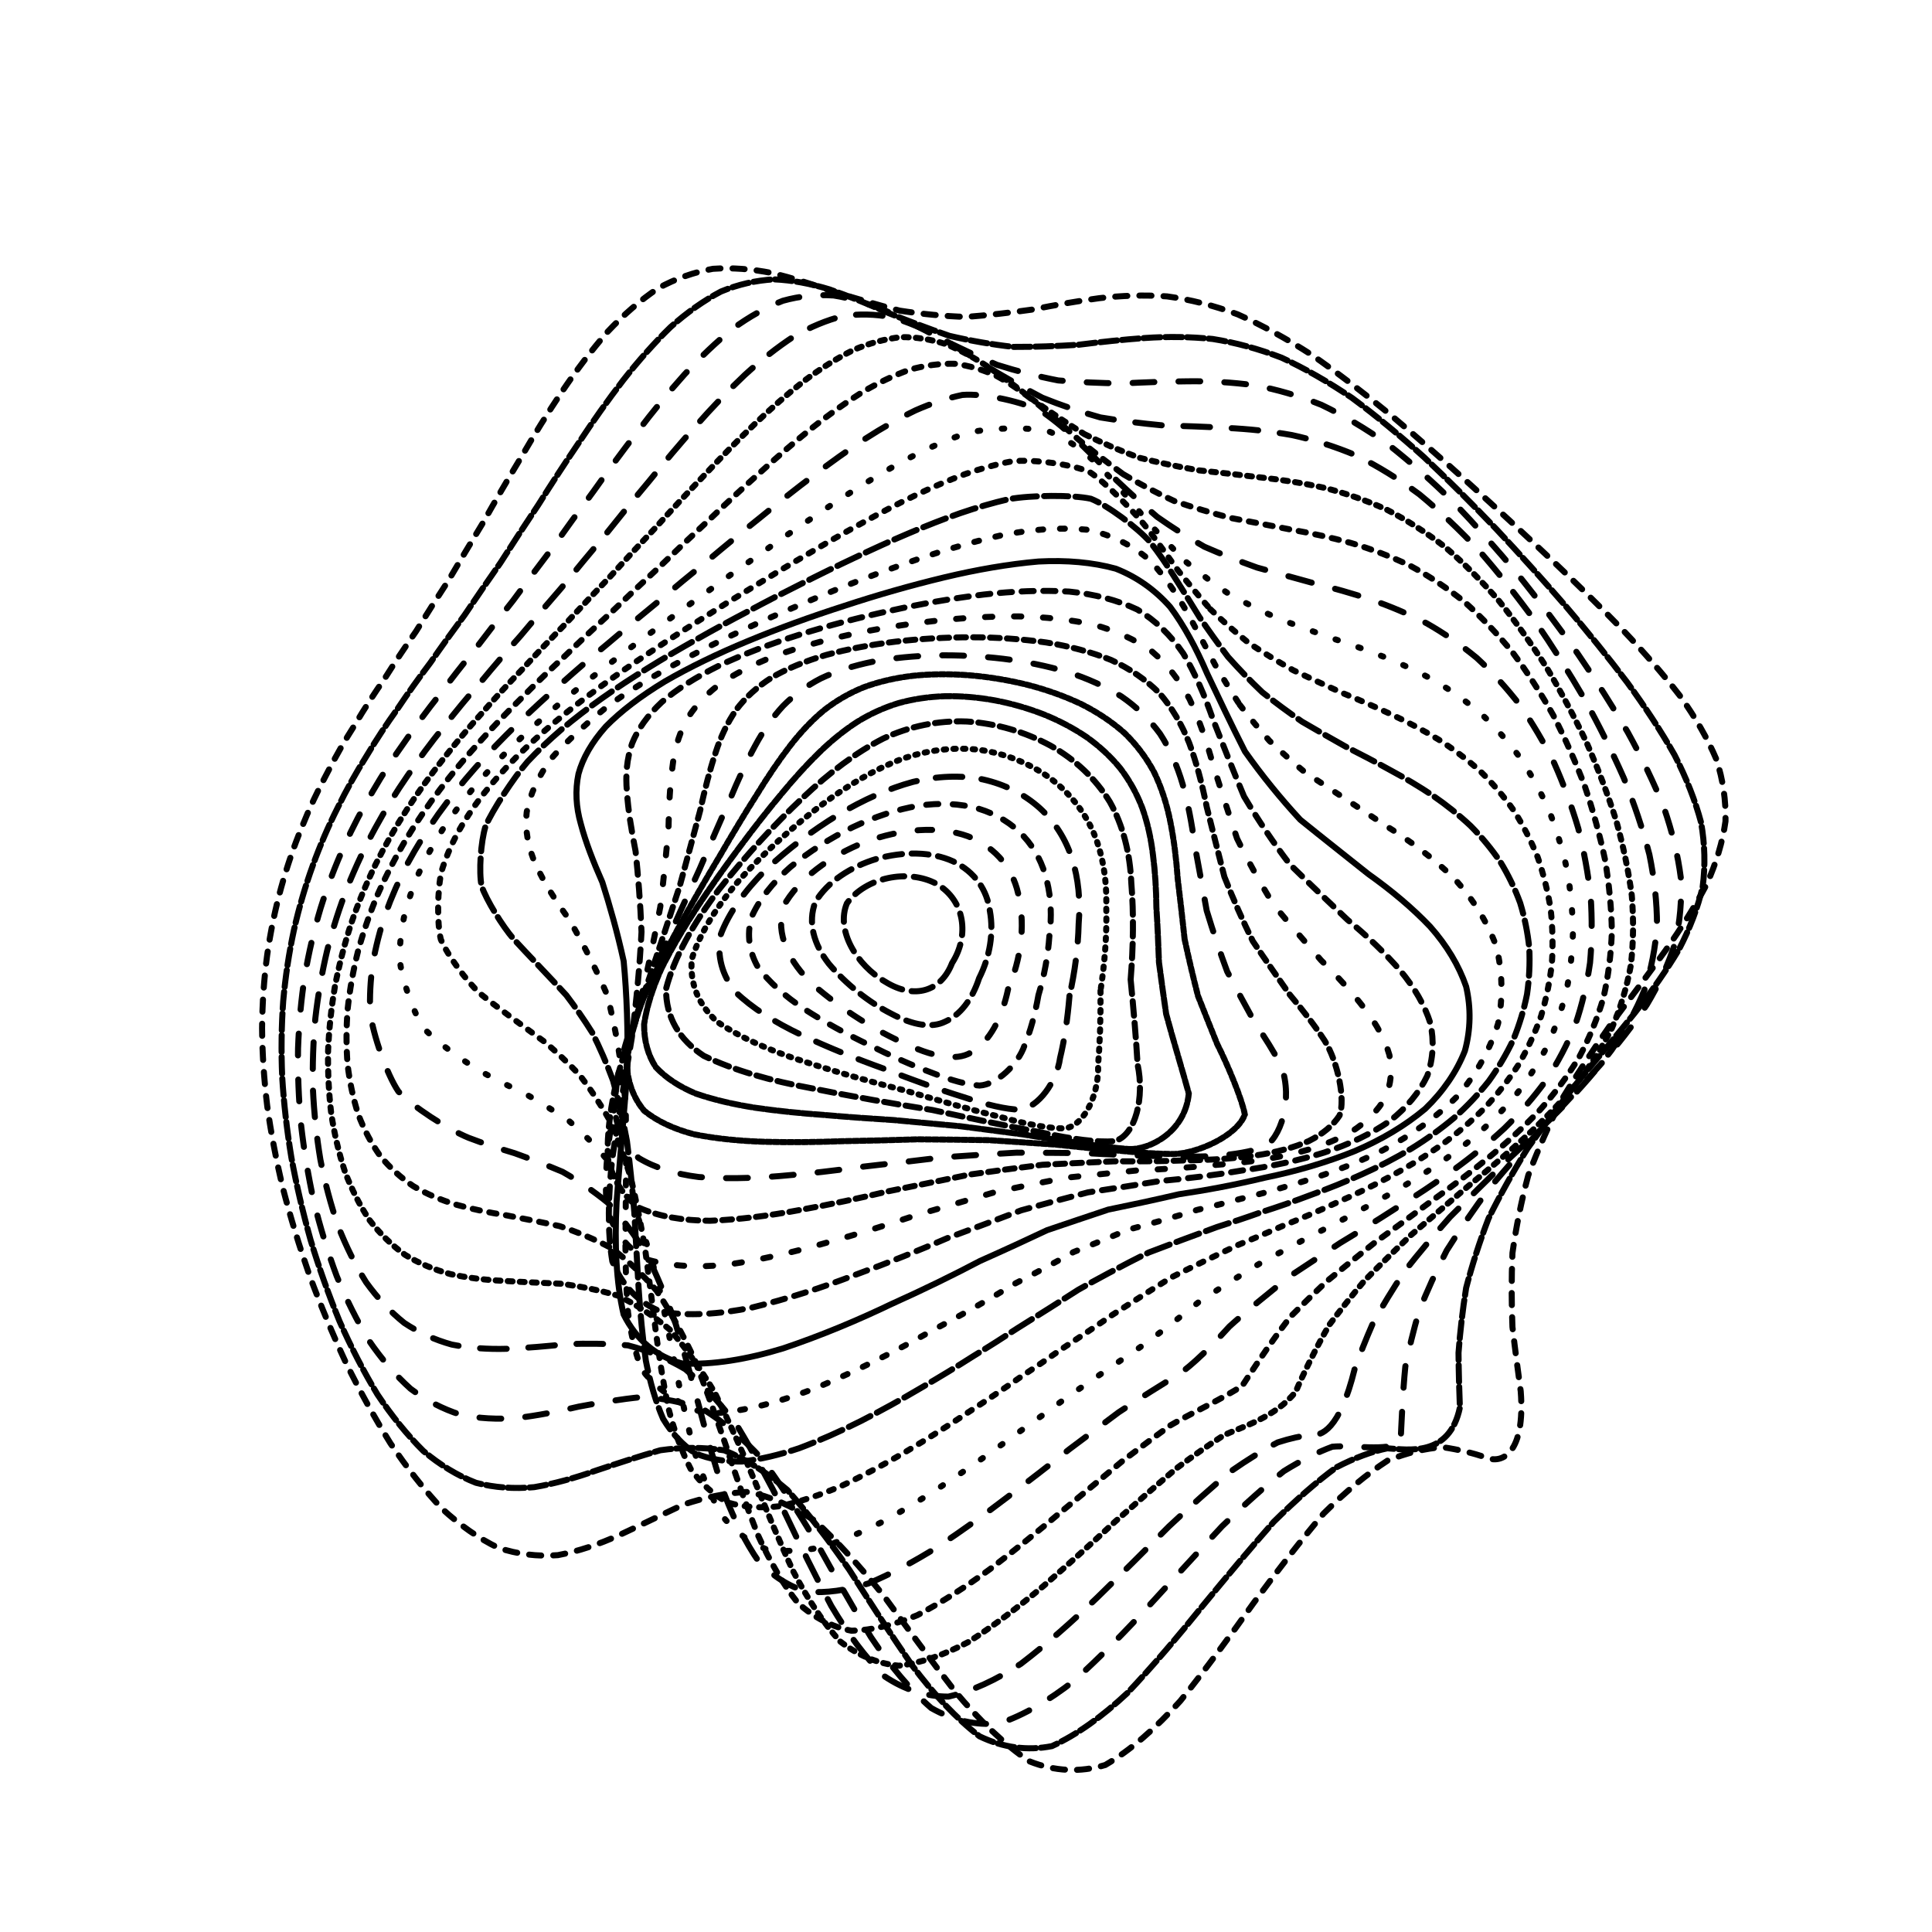 <svg xmlns="http://www.w3.org/2000/svg" version="1.1" xmlns:xlink="http://www.w3.org/1999/xlink" xmlns:svgjs="http://svgjs.dev/svgjs" viewBox="0 0 800 800"><g stroke-width="2.5" stroke="hsl(305, 77%, 40%)" fill="none" stroke-linecap="round"><path d="M372.55 128.63C381.77 130.05 390.96 130.92 400.11 131.23 409.28 130.53 418.43 129.45 427.55 128.17 436.72 126.33 445.91 124.7 455.12 123.48 464.43 122.37 473.81 122.07 483.27 122.73 492.87 124.03 502.61 126.5 512.49 130.16 522.57 134.64 532.82 140.29 543.23 146.99 553.85 154.39 564.64 162.64 575.55 171.58 586.61 180.9 597.75 190.66 608.86 200.71 620 210.79 631 220.96 641.72 231.11 652.23 241.06 662.28 250.89 671.7 260.58 680.63 269.95 688.7 279.17 695.74 288.27 702.01 297.05 707.05 305.77 710.73 314.46 713.46 322.91 714.72 331.43 714.49 340.07 713.31 348.54 710.7 357.22 706.72 366.14 702.06 374.98 696.3 384.13 689.6 393.63 682.74 403.1 675.36 412.96 667.66 423.23 660.46 433.5 653.55 443.95 647.11 454.56 641.64 465.16 636.86 475.9 632.82 486.7 629.92 497.45 627.76 508.2 626.28 518.84 625.83 529.33 625.87 539.57 626.27 549.43 627.38 558.96 628.58 567.91 629.7 576.12 631.67 601.89 621.93 606.5 615.12 603.43 609.93 601.72 603.96 600.19 597.28 599.24 590.29 599.75 582.67 601.51 574.5 604.84 566.11 610.29 557.26 617.6 548.04 626.76 538.68 637.83 529.02 650.3 519.13 663.72 509.17 677.73 499.03 691.51 488.77 704.3 478.48 715.7 468.11 724.76 457.67 730.85 447.24 734 436.76 733.52 426.26 729.33 415.76 722.23 405.48 712.31 395.44 700.33 385.37 687.36 375.52 673.89 365.88 660.71 356.21 648.74 346.72 638.28 337.42 629.71 328.06 623.58 318.86 619.64 309.83 617.75 300.72 618.16 291.76 620.07 282.94 623.04 274.03 627.21 265.26 631.54 256.65 635.54 247.94 639.5 239.39 642.39 231.01 643.95 222.57 644.6 214.32 643.58 206.29 640.9 198.25 637.04 190.46 631.56 182.97 624.65 175.52 616.73 168.41 607.66 161.69 597.67 155.07 587.03 148.89 575.8 143.19 564.19 137.66 552.27 132.64 540.22 128.18 528.17 123.94 516.06 120.28 504.08 117.23 492.33 114.41 480.62 112.21 469.17 110.66 458.04 109.31 446.96 108.6 436.18 108.52 425.73 108.61 415.32 109.32 405.2 110.64 395.41 112.04 385.61 113.99 376.34 116.41 367.59 118.84 358.8 121.69 350.51 124.92 342.68 128.07 334.81 131.56 327.37 135.34 320.36 138.96 313.25 142.85 306.5 146.97 300.07 150.88 293.47 155.01 287.09 159.33 280.89 163.43 274.39 167.74 267.94 172.23 261.48 176.51 254.58 181 247.55 185.71 240.34 190.24 232.6 195.02 224.62 200.04 216.38 204.94 207.66 210.12 198.75 215.58 189.71 220.98 180.41 226.68 171.18 232.7 162.17 238.69 153.3 245 144.96 251.64 137.33 258.27 130.29 265.23 124.25 272.49 119.38 279.77 115.39 287.35 112.68 295.21 111.31 303.09 110.76 311.23 111.37 319.61 113.05 328.01 115.08 336.63 117.75 345.46 120.84 354.29 123.57 363.33 126.23 372.54 128.63" stroke-dasharray="5 5" transform="rotate(0, 400, 400)" opacity="1.00"></path><path d="M374.72 140.19C383.63 141.62 392.56 142.53 401.49 142.9 410.43 142.3 419.4 141.32 428.38 140.11 437.41 138.33 446.5 136.69 455.63 135.38 464.85 134.1 474.17 133.53 483.58 133.81 493.12 134.63 502.79 136.53 512.6 139.53 522.56 143.3 532.68 148.19 542.93 154.12 553.33 160.75 563.85 168.27 574.43 176.54 585.11 185.27 595.79 194.52 606.39 204.15 616.94 213.93 627.29 223.89 637.3 233.94 647.07 243.9 656.32 253.82 664.92 263.66 673.02 273.27 680.27 282.77 686.51 292.16 692.03 301.29 696.37 310.34 699.45 319.33 701.64 328.11 702.5 336.91 701.97 345.76 700.61 354.46 697.94 363.29 694.03 372.29 689.54 381.21 684.04 390.35 677.68 399.75 671.2 409.12 664.22 418.78 656.95 428.75 650.12 438.71 643.53 448.75 637.34 458.83 632.02 468.91 627.29 478.99 623.2 489.02 620.16 498.98 617.76 508.81 615.97 518.39 615.14 527.81 614.75 536.86 614.72 545.41 615.37 553.64 616.14 561.2 616.88 567.96 614.04 588.87 596.7 586.84 588.09 586.93 581.84 588.7 574.98 591.75 567.56 596.3 559.93 602.77 551.83 610.9 543.32 620.61 534.68 631.91 525.71 644.3 516.45 657.35 507.13 670.74 497.59 683.71 487.87 695.59 478.13 706.07 468.24 714.29 458.26 719.72 448.27 722.44 438.2 721.81 428.06 717.78 417.93 711.09 407.97 701.78 398.19 690.52 388.41 678.28 378.8 665.46 369.37 652.76 359.91 641.02 350.6 630.51 341.47 621.61 332.28 614.85 323.23 610.03 314.34 607.12 305.38 606.35 296.55 607.08 287.86 608.94 279.1 612.11 270.47 615.66 261.99 619.16 253.44 622.89 245.05 625.88 236.84 627.86 228.58 629.23 220.52 629.22 212.68 627.76 204.85 625.34 197.28 621.43 190.01 616.15 182.79 609.94 175.92 602.55 169.43 594.18 163.06 585.14 157.11 575.37 151.64 565.08 146.33 554.41 141.54 543.44 137.29 532.33 133.25 521.08 129.78 509.82 126.91 498.68 124.26 487.51 122.21 476.52 120.79 465.77 119.58 455.04 118.98 444.57 119 434.39 119.19 424.23 119.97 414.35 121.35 404.78 122.82 395.21 124.8 386.15 127.25 377.57 129.7 368.97 132.56 360.82 135.79 353.11 138.94 345.33 142.41 337.95 146.17 330.93 149.77 323.79 153.63 316.94 157.7 310.34 161.58 303.53 165.66 296.89 169.93 290.34 173.99 283.48 178.23 276.61 182.65 269.67 186.87 262.33 191.28 254.82 195.89 247.14 200.31 238.99 204.97 230.63 209.85 222.08 214.6 213.15 219.6 204.11 224.87 195.04 230.05 185.84 235.52 176.82 241.27 168.11 246.98 159.66 253 151.8 259.32 144.72 265.61 138.26 272.22 132.83 279.12 128.55 286.02 125.12 293.22 122.92 300.69 121.98 308.17 121.78 315.91 122.67 323.91 124.52 331.91 126.66 340.16 129.38 348.63 132.46 357.1 135.17 365.8 137.81 374.71 140.18" stroke-dasharray="7 2" transform="rotate(4.04, 400, 400)" opacity="0.96"></path><path d="M377.74 151.74C386.36 153.18 395.03 154.13 403.73 154.57 412.46 154.07 421.23 153.2 430.06 152.08 438.92 150.37 447.87 148.75 456.88 147.39 465.98 145.98 475.18 145.19 484.48 145.14 493.89 145.53 503.43 146.89 513.08 149.27 522.86 152.35 532.76 156.49 542.75 161.64 552.85 167.48 563.02 174.22 573.19 181.74 583.41 189.76 593.57 198.38 603.58 207.46 613.5 216.79 623.16 226.39 632.43 236.17 641.43 245.96 649.89 255.81 657.68 265.63 664.97 275.32 671.43 284.95 676.92 294.48 681.72 303.84 685.43 313.11 687.94 322.32 689.67 331.35 690.16 340.36 689.38 349.37 687.87 358.26 685.18 367.21 681.36 376.24 677.04 385.21 671.8 394.32 665.78 403.58 659.68 412.82 653.1 422.25 646.24 431.87 639.78 441.49 633.5 451.06 627.56 460.57 622.4 470.06 617.74 479.43 613.64 488.63 610.47 497.76 607.87 506.63 605.82 515.16 604.63 523.5 603.87 531.39 603.43 538.7 603.82 548.85 605.37 564.65 605.89 569.93 601.25 574.58 585.84 573.86 578.17 575.76 572.6 578.75 566.43 582.98 559.71 588.6 552.8 595.93 545.41 604.7 537.59 614.78 529.65 626.15 521.34 638.34 512.72 650.92 504.03 663.62 495.08 675.75 485.92 686.73 476.73 696.31 467.35 703.73 457.84 708.54 448.32 710.86 438.67 710.1 428.92 706.23 419.17 699.93 409.55 691.21 400.08 680.66 390.6 669.14 381.26 656.97 372.06 644.79 362.84 633.35 353.75 622.88 344.8 613.76 335.82 606.49 326.95 600.93 318.22 597.09 309.44 595.23 300.78 594.82 292.25 595.57 283.66 597.68 275.21 600.34 266.9 603.17 258.55 606.45 250.34 609.29 242.32 611.41 234.28 613.2 226.44 613.89 218.83 613.35 211.24 612.08 203.91 609.49 196.88 605.64 189.92 600.98 183.3 595.17 177.06 588.34 170.95 580.88 165.26 572.61 160.03 563.7 154.98 554.39 150.41 544.64 146.38 534.62 142.56 524.39 139.29 514.03 136.6 503.65 134.12 493.21 132.23 482.83 130.95 472.61 129.87 462.37 129.38 452.32 129.5 442.49 129.78 432.68 130.63 423.09 132.06 413.76 133.58 404.43 135.6 395.55 138.06 387.12 140.53 378.66 143.39 370.6 146.61 362.92 149.75 355.17 153.2 347.75 156.92 340.62 160.5 333.36 164.33 326.33 168.36 319.47 172.21 312.4 176.25 305.42 180.47 298.48 184.49 291.23 188.68 283.94 193.04 276.55 197.2 268.79 201.54 260.88 206.06 252.79 210.41 244.34 214.96 235.72 219.72 226.97 224.34 217.97 229.19 208.93 234.29 199.97 239.29 190.99 244.55 182.29 250.08 174 255.55 166.04 261.3 158.74 267.34 152.26 273.34 146.43 279.64 141.62 286.22 137.93 292.78 135.06 299.63 133.35 306.75 132.81 313.87 132.94 321.26 134.07 328.91 136.07 336.55 138.3 344.44 141.05 352.59 144.11 360.72 146.79 369.11 149.39 377.73 151.74" stroke-dasharray="9 10" transform="rotate(8.08, 400, 400)" opacity="0.92"></path><path d="M381.5 163.29C389.84 164.74 398.26 165.73 406.73 166.23 415.22 165.84 423.79 165.08 432.43 164.06 441.11 162.46 449.88 160.89 458.74 159.5 467.66 158.02 476.69 157.04 485.82 156.72 495.03 156.73 504.36 157.61 513.78 159.42 523.3 161.84 532.9 165.25 542.55 169.63 552.27 174.66 562.01 180.58 571.71 187.3 581.4 194.55 590.98 202.44 600.36 210.85 609.61 219.58 618.55 228.68 627.07 238.02 635.3 247.48 642.97 257.07 649.96 266.7 656.48 276.3 662.18 285.89 666.96 295.42 671.11 304.84 674.22 314.2 676.23 323.49 677.54 332.66 677.71 341.78 676.73 350.86 675.11 359.85 672.41 368.84 668.7 377.85 664.56 386.81 659.6 395.83 653.92 404.91 648.17 413.97 641.99 423.12 635.53 432.34 629.43 441.56 623.47 450.64 617.78 459.53 612.79 468.4 608.21 477.04 604.12 485.41 600.86 493.7 598.1 501.64 595.81 509.14 594.31 516.48 593.19 523.28 592.38 529.47 591.6 555.4 584.72 559.58 580.07 559.93 576.55 561.15 572.4 563.01 567.63 565.76 562.66 569.87 557.11 575.15 551.03 581.68 544.79 589.7 538.05 598.92 530.89 609.22 523.61 620.51 515.94 632.37 507.94 644.4 499.88 656.36 491.52 667.64 482.91 677.71 474.28 686.42 465.43 693.09 456.4 697.31 447.36 699.26 438.15 698.39 428.81 694.67 419.47 688.76 410.22 680.62 401.07 670.75 391.92 659.95 382.87 648.44 373.94 636.8 364.99 625.72 356.15 615.38 347.42 606.14 338.67 598.48 330.02 592.3 321.48 587.65 312.91 584.8 304.45 583.31 296.12 582.98 287.75 584.01 279.5 585.71 271.39 587.75 263.27 590.4 255.29 592.86 247.5 594.87 239.71 596.79 232.11 597.86 224.75 597.97 217.43 597.55 210.37 596 203.6 593.33 196.93 590 190.59 585.58 184.62 580.18 178.79 574.19 173.37 567.37 168.39 559.84 163.6 551.9 159.28 543.43 155.48 534.57 151.88 525.47 148.82 516.13 146.31 506.64 144.02 497.06 142.29 487.43 141.14 477.83 140.19 468.21 139.82 458.68 140.02 449.28 140.38 439.89 141.3 430.65 142.77 421.59 144.33 412.53 146.37 403.85 148.84 395.54 151.32 387.2 154.17 379.2 157.37 371.5 160.5 363.73 163.92 356.22 167.61 348.94 171.16 341.52 174.95 334.25 178.94 327.1 182.75 319.74 186.76 312.42 190.93 305.09 194.91 297.49 199.06 289.82 203.36 282.04 207.48 273.95 211.76 265.72 216.21 257.35 220.49 248.71 224.95 239.96 229.61 231.15 234.13 222.21 238.86 213.32 243.81 204.6 248.65 195.97 253.74 187.69 259.08 179.91 264.34 172.52 269.87 165.84 275.66 160 281.4 154.83 287.42 150.65 293.72 147.55 299.98 145.22 306.52 143.97 313.33 143.81 320.12 144.25 327.19 145.59 334.52 147.72 341.83 150.01 349.41 152.76 357.24 155.79 365.06 158.43 373.15 160.98 381.49 163.29" stroke-dasharray="11 9" transform="rotate(12.12, 400, 400)" opacity="0.89"></path><path d="M385.88 174.84C393.95 176.3 402.11 177.32 410.34 177.89 418.59 177.6 426.94 176.96 435.36 176.06 443.82 174.57 452.38 173.08 461.02 171.71 469.73 170.18 478.53 169.08 487.42 168.53 496.38 168.22 505.43 168.68 514.55 169.97 523.72 171.78 532.96 174.51 542.2 178.13 551.48 182.36 560.72 187.46 569.88 193.35 578.99 199.76 587.94 206.85 596.66 214.51 605.21 222.53 613.42 230.98 621.18 239.75 628.65 248.71 635.55 257.87 641.78 267.15 647.55 276.47 652.55 285.84 656.66 295.2 660.2 304.52 662.78 313.81 664.33 323.03 665.27 332.18 665.17 341.28 664.03 350.32 662.33 359.3 659.66 368.24 656.07 377.13 652.12 386 647.43 394.86 642.08 403.69 636.69 412.51 630.89 421.33 624.81 430.12 619.07 438.91 613.42 447.45 607.99 455.72 603.17 463.96 598.71 471.89 594.64 479.46 591.32 486.95 588.42 494.02 585.94 500.59 583.46 509.96 580.81 525.36 580.23 531.17 575.26 543.72 562.73 551.59 556.59 556.93 552.14 562.04 547.14 568.21 541.64 575.48 535.99 584 529.87 593.51 523.31 603.84 516.65 614.93 509.6 626.35 502.2 637.75 494.73 648.94 486.95 659.35 478.9 668.54 470.81 676.42 462.48 682.36 453.94 686.03 445.39 687.64 436.65 686.68 427.74 683.12 418.82 677.59 409.96 669.99 401.17 660.79 392.37 650.69 383.65 639.85 375.01 628.78 366.36 618.11 357.79 607.97 349.32 598.72 340.83 590.79 332.43 584.11 324.13 578.77 315.81 575.05 307.59 572.58 299.48 571.22 291.36 571.19 283.36 571.88 275.49 573.05 267.63 574.94 259.91 576.85 252.38 578.52 244.87 580.31 237.55 581.5 230.47 581.95 223.44 582.08 216.67 581.29 210.21 579.52 203.83 577.26 197.79 574.02 192.11 569.84 186.58 565.18 181.44 559.67 176.74 553.44 172.22 546.83 168.15 539.62 164.59 531.93 161.22 524.01 158.37 515.73 156.05 507.2 153.94 498.55 152.37 489.75 151.37 480.87 150.55 471.95 150.28 463.02 150.57 454.12 151 445.22 151.97 436.38 153.48 427.63 155.08 418.87 157.13 410.41 159.59 402.22 162.07 394.01 164.91 386.06 168.07 378.33 171.18 370.54 174.57 362.92 178.21 355.46 181.73 347.88 185.48 340.39 189.42 332.96 193.2 325.34 197.17 317.72 201.29 310.06 205.24 302.17 209.34 294.2 213.6 286.12 217.67 277.81 221.9 269.39 226.29 260.89 230.51 252.2 234.91 243.47 239.48 234.76 243.91 226.01 248.53 217.41 253.36 209.06 258.08 200.89 263.02 193.14 268.19 185.95 273.27 179.2 278.61 173.18 284.19 168.01 289.71 163.49 295.49 159.94 301.53 157.43 307.53 155.6 313.8 154.8 320.33 154.99 326.83 155.69 333.6 157.21 340.63 159.44 347.65 161.78 354.93 164.52 362.47 167.49 370 170.08 377.8 172.57 385.87 174.84" stroke-dasharray="2 3" transform="rotate(16.16, 400, 400)" opacity="0.85"></path><path d="M390.74 186.39C398.53 187.85 406.43 188.9 414.4 189.53 422.4 189.36 430.49 188.85 438.67 188.07 446.88 186.71 455.18 185.32 463.57 184 472 182.48 480.52 181.29 489.11 180.57 497.76 180 506.46 180.1 515.21 180.93 523.99 182.19 532.79 184.28 541.56 187.2 550.33 190.66 559.03 194.95 567.6 200 576.1 205.56 584.39 211.8 592.41 218.63 600.26 225.86 607.73 233.55 614.75 241.63 621.46 249.94 627.62 258.53 633.12 267.29 638.2 276.17 642.52 285.15 646.03 294.16 649.01 303.21 651.11 312.25 652.26 321.25 652.88 330.24 652.55 339.17 651.28 348.03 649.53 356.86 646.91 365.63 643.46 374.31 639.71 382.99 635.29 391.59 630.27 400.11 625.23 408.63 619.8 417.06 614.1 425.39 608.7 433.71 603.36 441.72 598.19 449.37 593.56 457 589.21 464.25 585.2 471.08 581.85 477.85 578.85 484.14 576.21 489.93 571.55 504.79 568.12 520.56 567.4 523.56 562.27 530.75 550.71 542.4 545.15 549.24 541.15 555.19 536.64 562.08 531.64 569.9 526.53 578.75 520.96 588.37 514.96 598.6 508.87 609.35 502.39 620.24 495.56 630.95 488.66 641.34 481.44 650.89 473.93 659.22 466.38 666.28 458.57 671.54 450.53 674.7 442.48 676 434.2 674.97 425.73 671.57 417.26 666.4 408.81 659.34 400.39 650.78 391.98 641.36 383.6 631.2 375.29 620.73 366.97 610.5 358.71 600.64 350.53 591.47 342.34 583.38 334.22 576.34 326.2 570.44 318.16 565.95 310.22 562.61 302.38 560.3 294.55 559.24 286.82 558.94 279.24 559.19 271.67 560.24 264.25 561.45 257.01 562.61 249.8 564.06 242.8 565.11 236.02 565.64 229.32 566.04 222.87 565.71 216.72 564.58 210.67 563.1 204.94 560.77 199.57 557.61 194.34 554.05 189.5 549.69 185.09 544.62 180.84 539.21 177.05 533.18 173.72 526.62 170.6 519.83 167.96 512.6 165.84 505.05 163.91 497.36 162.5 489.43 161.63 481.31 160.93 473.15 160.77 464.87 161.13 456.52 161.64 448.16 162.66 439.77 164.19 431.36 165.81 422.95 167.87 414.73 170.32 406.7 172.78 398.65 175.59 390.76 178.72 383.02 181.79 375.23 185.14 367.54 188.73 359.94 192.21 352.23 195.91 344.56 199.81 336.9 203.55 329.1 207.47 321.25 211.55 313.36 215.46 305.29 219.52 297.13 223.73 288.9 227.76 280.51 231.95 272.05 236.28 263.55 240.45 254.96 244.79 246.41 249.28 237.95 253.64 229.54 258.18 221.35 262.9 213.49 267.51 205.88 272.33 198.75 277.35 192.21 282.29 186.14 287.45 180.82 292.85 176.33 298.17 172.47 303.75 169.54 309.56 167.57 315.33 166.24 321.36 165.84 327.64 166.34 333.88 167.28 340.39 168.95 347.15 171.25 353.89 173.61 360.89 176.31 368.15 179.22 375.41 181.74 382.93 184.17 390.73 186.39" stroke-dasharray="3 4" transform="rotate(20.2, 400, 400)" opacity="0.81"></path><path d="M395.9 197.94C403.42 199.39 411.04 200.47 418.75 201.17 426.47 201.1 434.28 200.72 442.18 200.08 450.1 198.87 458.11 197.59 466.19 196.36 474.31 194.87 482.5 193.65 490.73 192.81 499 192.05 507.31 191.86 515.63 192.29 523.96 193.07 532.27 194.59 540.52 196.86 548.74 199.59 556.85 203.1 564.8 207.33 572.65 212.04 580.27 217.42 587.59 223.39 594.72 229.76 601.47 236.63 607.75 243.91 613.74 251.48 619.19 259.36 624 267.47 628.42 275.75 632.14 284.19 635.08 292.71 637.56 301.31 639.23 309.94 640.04 318.57 640.38 327.22 639.86 335.84 638.5 344.38 636.73 352.93 634.17 361.41 630.88 369.77 627.34 378.15 623.18 386.42 618.49 394.55 613.78 402.7 608.72 410.71 603.39 418.54 598.32 426.38 593.29 433.85 588.38 440.93 583.95 447.98 579.74 454.61 575.8 460.8 570.9 469.76 563.44 485.06 560.75 491.31 555.99 506.12 551.28 516.19 548.99 519.02 546.28 522.99 538.55 534.5 533.48 542.61 529.84 549.24 525.74 556.67 521.19 564.85 516.54 573.85 511.46 583.43 505.97 593.41 500.41 603.71 494.45 614.01 488.15 623.98 481.79 633.54 475.1 642.23 468.11 649.73 461.09 656.03 453.79 660.64 446.24 663.33 438.68 664.35 430.88 663.25 422.86 660.02 414.85 655.19 406.82 648.65 398.81 640.72 390.79 631.98 382.8 622.48 374.84 612.61 366.88 602.88 358.96 593.36 351.1 584.35 343.25 576.21 335.45 568.93 327.73 562.6 320.02 557.49 312.39 553.38 304.86 550.23 297.34 548.22 289.94 546.97 282.67 546.3 275.43 546.45 268.33 546.88 261.42 547.41 254.55 548.33 247.88 549.05 241.45 549.42 232.03 549.76 214.75 547.11 207.01 543.86 199.84 539.46 187.73 526.78 182.9 518.74 180.01 512.99 177.59 506.76 175.66 500.14 173.92 493.39 172.67 486.31 171.93 478.97 171.36 471.58 171.28 463.97 171.72 456.2 172.3 448.42 173.36 440.51 174.91 432.49 176.54 424.46 178.59 416.53 181.01 408.69 183.45 400.84 186.23 393.06 189.3 385.36 192.33 377.62 195.63 369.91 199.16 362.23 202.6 354.48 206.25 346.71 210.08 338.92 213.78 331.03 217.65 323.08 221.67 315.07 225.54 306.95 229.56 298.76 233.72 290.53 237.71 282.2 241.85 273.86 246.13 265.53 250.26 257.2 254.54 248.97 258.97 240.9 263.26 232.96 267.72 225.31 272.35 218.03 276.87 211.07 281.58 204.62 286.48 198.78 291.29 193.43 296.31 188.81 301.54 185.01 309.4 180.62 326.18 177.1 335.13 177.86 341.14 179 347.4 180.79 353.91 183.13 360.4 185.49 367.14 188.14 374.14 190.97 381.12 193.42 388.37 195.78 395.89 197.94" stroke-dasharray="10 10" transform="rotate(24.24, 400, 400)" opacity="0.77"></path><path d="M401.21 209.5C408.44 210.93 415.77 212.04 423.18 212.79 430.6 212.83 438.12 212.58 445.7 212.08 453.3 211.03 460.98 209.89 468.71 208.76 476.47 207.35 484.27 206.14 492.11 205.24 499.95 204.34 507.81 203.92 515.65 204.04 523.48 204.41 531.26 205.43 538.95 207.12 546.58 209.2 554.08 211.98 561.38 215.43 568.58 219.31 575.52 223.84 582.14 228.95 588.57 234.43 594.61 240.44 600.19 246.87 605.49 253.6 610.26 260.69 614.43 268.05 618.25 275.61 621.4 283.37 623.84 291.26 625.87 299.27 627.16 307.35 627.67 315.46 627.78 323.63 627.12 331.79 625.69 339.9 623.93 348.03 621.46 356.1 618.32 364.05 614.99 372.02 611.11 379.87 606.73 387.57 602.36 395.27 597.65 402.82 592.68 410.16 587.94 417.5 583.21 424.45 578.56 430.99 574.33 437.51 570.27 443.61 566.42 449.26 561.53 457.45 553.7 471.39 550.69 477.13 544.47 492.03 538.7 504.46 536.34 508.53 533.66 513.8 526.37 527.83 521.68 536.97 518.34 544.1 514.58 551.87 510.41 560.24 506.16 569.22 501.52 578.61 496.48 588.21 491.38 597.99 485.91 607.61 480.1 616.81 474.24 625.54 468.05 633.39 461.56 640.08 455.04 645.65 448.24 649.66 441.18 651.92 434.1 652.68 426.78 651.53 419.23 648.47 411.68 643.98 404.09 637.93 396.5 630.61 388.9 622.52 381.31 613.69 373.73 604.44 366.16 595.23 358.62 586.12 351.12 577.34 343.63 569.26 336.18 561.84 328.81 555.21 321.45 549.62 314.17 544.88 306.98 540.99 299.82 538.13 292.77 535.98 285.85 534.43 278.96 533.69 272.23 533.29 265.67 533.1 259.17 533.37 252.86 533.59 246.78 533.63 237.92 533.73 221.7 531.6 214.46 529.05 207.78 525.61 196.57 515.31 192.12 508.57 189.47 503.73 187.27 498.39 185.54 492.62 183.97 486.73 182.88 480.47 182.27 473.87 181.81 467.22 181.83 460.29 182.34 453.11 182.97 445.92 184.06 438.51 185.62 430.91 187.26 423.31 189.29 415.7 191.68 408.11 194.09 400.51 196.82 392.91 199.83 385.32 202.81 377.7 206.05 370.06 209.51 362.4 212.89 354.69 216.48 346.94 220.24 339.15 223.89 331.29 227.7 323.37 231.66 315.4 235.49 307.38 239.46 299.31 243.56 291.24 247.51 283.14 251.6 275.07 255.83 267.08 259.91 259.15 264.14 251.37 268.5 243.82 272.74 236.47 277.13 229.44 281.68 222.84 286.12 216.58 290.73 210.86 295.51 205.76 302.66 199.17 317.82 190.59 325.87 188.74 331.25 188.26 336.86 188.54 342.7 189.56 348.49 190.86 354.52 192.74 360.79 195.09 367.04 197.42 373.52 200.02 380.26 202.75 386.98 205.11 393.96 207.39 401.2 209.49" stroke-dasharray="1 9" transform="rotate(28.28, 400, 400)" opacity="0.73"></path><path d="M406.47 221.05C413.41 222.47 420.44 223.59 427.53 224.39 434.64 224.54 441.82 224.42 449.05 224.06 456.3 223.18 463.61 222.2 470.95 221.19 478.31 219.89 485.7 218.73 493.08 217.81 500.47 216.84 507.84 216.27 515.16 216.14 522.45 216.18 529.67 216.79 536.76 217.97 543.8 219.47 550.67 221.6 557.32 224.34 563.85 227.44 570.11 231.15 576.04 235.42 581.79 240.04 587.15 245.16 592.06 250.73 596.71 256.58 600.86 262.82 604.43 269.36 607.69 276.1 610.34 283.09 612.33 290.25 613.97 297.56 614.93 304.98 615.19 312.45 615.1 320.02 614.33 327.6 612.87 335.15 611.14 342.76 608.77 350.31 605.81 357.75 602.69 365.23 599.07 372.6 595.01 379.8 590.96 387.02 586.59 394.08 581.97 400.92 577.55 407.77 573.12 414.23 568.73 420.3 564.71 426.35 560.81 431.99 557.07 437.22 552.22 444.81 544.14 457.87 540.86 463.38 536.19 472.95 530.45 485.49 528.47 489.63 526.49 494.46 521.32 506.17 517.99 513.48 515.66 519.17 512.96 525.41 509.9 532.19 506.8 539.63 503.32 547.57 499.47 555.95 495.56 564.76 491.29 573.82 486.65 582.94 481.97 592.1 476.94 601 471.57 609.42 466.17 617.32 460.45 624.35 454.43 630.26 448.39 635.15 442.07 638.6 435.48 640.46 428.88 640.99 422.03 639.82 414.95 636.92 407.87 632.76 400.73 627.19 393.57 620.44 386.42 613 379.24 604.82 372.07 596.2 364.91 587.54 357.77 578.87 350.65 570.41 343.56 562.47 336.5 555.05 329.5 548.24 322.53 542.29 315.63 537.06 308.82 532.55 302.04 528.96 295.37 526.02 288.83 523.65 282.33 522.04 275.98 520.82 269.8 519.87 260.73 519.24 243.78 518.19 236 517.21 228.67 515.92 215.78 510.85 210.31 506.93 205.46 502.28 198 490.17 195.47 482.84 194.08 477.71 193.14 472.17 192.65 466.26 192.31 460.31 192.41 454.01 192.98 447.41 193.65 440.8 194.77 433.91 196.33 426.76 197.96 419.6 199.97 412.37 202.32 405.08 204.68 397.8 207.36 390.45 210.3 383.05 213.22 375.64 216.39 368.17 219.77 360.65 223.08 353.1 226.59 345.49 230.28 337.83 233.86 330.15 237.61 322.41 241.5 314.64 245.26 306.87 249.17 299.08 253.21 291.32 257.12 283.6 261.16 275.96 265.32 268.44 269.35 261.04 273.52 253.85 277.82 246.93 282 240.25 286.32 233.93 290.79 228.06 295.15 222.55 299.68 217.57 304.36 213.22 311.35 207.69 326.1 200.93 333.91 199.77 341.84 199.93 358.69 203.81 367.63 207.12 373.64 209.41 379.88 211.92 386.35 214.55 392.81 216.82 399.52 219.01 406.46 221.05" stroke-dasharray="2 4" transform="rotate(32.32, 400, 400)" opacity="0.70"></path><path d="M411.51 232.6C418.15 234 424.85 235.13 431.61 235.98 438.37 236.23 445.2 236.23 452.06 236.03 458.93 235.31 465.83 234.5 472.75 233.64 479.67 232.47 486.6 231.41 493.5 230.52 500.4 229.53 507.25 228.86 514.02 228.57 520.76 228.36 527.4 228.63 533.89 229.4 540.31 230.41 546.54 231.96 552.54 234.07 558.42 236.47 564.02 239.43 569.29 242.91 574.39 246.7 579.1 250.97 583.38 255.68 587.42 260.65 590.99 266.01 594.02 271.7 596.78 277.59 598.97 283.75 600.57 290.12 601.86 296.64 602.54 303.3 602.59 310.07 602.36 316.93 601.51 323.85 600.05 330.77 598.36 337.75 596.11 344.7 593.33 351.58 590.43 358.5 587.07 365.32 583.31 372 579.57 378.7 575.54 385.25 571.25 391.61 567.15 397.97 563.01 403.98 558.89 409.63 555.08 415.27 551.35 420.55 547.75 425.46 542.97 432.63 534.74 445.21 531.25 450.71 525.93 460.84 519.16 475.31 516.91 480.43 514.7 486.28 509.33 500.05 506.03 508.28 503.75 514.45 501.17 521.08 498.27 528.15 495.35 535.71 492.09 543.64 488.51 551.87 484.89 560.37 480.93 568.98 476.65 577.54 472.33 586.03 467.68 594.18 462.73 601.79 457.74 608.88 452.46 615.11 446.89 620.29 441.29 624.53 435.43 627.47 429.3 628.97 423.17 629.3 416.78 628.1 410.17 625.36 403.56 621.52 396.88 616.41 390.16 610.23 383.46 603.4 376.72 595.87 369.98 587.88 363.25 579.8 356.52 571.61 349.83 563.53 343.15 555.83 336.5 548.49 329.92 541.62 323.35 535.45 316.86 529.86 310.46 524.88 304.09 520.68 297.83 517.06 291.69 513.96 285.61 511.56 279.67 509.56 273.89 507.86 265.43 506.15 249.67 503.49 242.46 502.04 235.69 500.53 223.84 495.74 218.85 492.27 214.42 488.25 207.7 477.75 205.46 471.31 203.85 464.35 202.94 448.4 203.64 439.5 204.36 433.44 205.49 427.06 207.04 420.38 208.66 413.7 210.63 406.88 212.93 399.96 215.24 393.04 217.84 386.01 220.71 378.9 223.56 371.8 226.64 364.6 229.93 357.34 233.16 350.07 236.59 342.74 240.19 335.36 243.69 327.99 247.36 320.58 251.17 313.16 254.87 305.78 258.71 298.42 262.67 291.13 266.52 283.93 270.49 276.83 274.59 269.92 278.57 263.16 282.67 256.64 286.9 250.44 291.02 244.49 295.27 238.93 299.65 233.83 306.16 226.96 319.79 216.73 326.94 213.54 334.16 211.65 349.41 211.7 357.47 213.45 362.87 214.97 368.48 216.91 374.28 219.22 380.06 221.44 386.06 223.85 392.26 226.37 398.45 228.54 404.87 230.63 411.5 232.6" stroke-dasharray="10 3" transform="rotate(36.36, 400, 400)" opacity="0.66"></path><path d="M416.17 244.15C422.48 245.52 428.85 246.66 435.25 247.55 441.65 247.9 448.09 248.02 454.55 247.96 467.48 246.44 480.46 244.75 493.26 243.32 506 241.33 518.43 240.58 530.26 241.36 541.79 242.76 552.46 246.16 561.89 251.46 570.67 257.76 577.9 265.84 583.23 275.33 587.62 285.58 589.9 296.88 589.92 308.79 589 321.1 585.96 333.69 580.89 346.2 578.21 352.5 575.11 358.75 571.65 364.89 568.21 371.05 564.49 377.1 560.54 383 556.75 388.89 552.89 394.49 549.04 399.79 545.45 405.07 541.9 410.06 538.44 414.74 532.48 424.12 526.94 432.39 521.85 439.71 518.01 447.33 514.34 454.43 510.67 461.36 507.8 469.27 504.51 477.74 500.62 487.15 497.02 498.25 492.49 510.78 486.91 524.68 481.33 540.01 474.57 556.06 466.63 571.95 458.6 587.22 449.39 600.4 439.1 610.15 431.21 615.03 414.16 616.98 405.05 613.81 398.9 610.28 392.68 605.6 386.42 599.97 380.17 593.73 373.88 586.84 367.58 579.48 355.03 564.48 342.48 549.38 330.15 535.31 317.93 523.39 305.98 513.4 294.51 505.37 283.26 499.8 272.59 495.51 262.72 491.91 253.2 489.62 244.6 486.99 237.16 483.5 230.19 480.26 224.47 475.61 220.2 469.39 216.46 463.02 214.2 455.02 213.56 445.47 213.55 438.06 215.65 421.45 217.75 412.3 219.35 406.1 221.28 399.73 223.51 393.22 225.76 386.73 228.29 380.1 231.06 373.37 236.55 359.95 242.91 346.14 249.96 332.19 256.72 318.36 264.08 304.52 271.91 291.03 279.36 277.98 287.31 265.66 295.68 254.54 303.69 244.44 312.21 236.06 321.22 229.84 329.95 225.07 339.28 222.67 349.21 222.74 358.97 223.85 369.44 226.86 380.59 231.38 386.14 233.52 391.88 235.82 397.81 238.21 403.73 240.26 409.85 242.26 416.16 244.15" stroke-dasharray="2 7" transform="rotate(40.4, 400, 400)" opacity="0.62"></path><path d="M420.29 255.7C432.24 257.88 444.32 259.25 456.38 259.85 468.45 258.71 480.48 257.36 492.24 256.17 503.92 254.31 515.21 253.42 525.83 253.79 536.17 254.52 545.6 256.96 553.83 261.08 561.48 265.97 567.66 272.51 572.09 280.43 575.72 289 577.46 298.67 577.17 309.04 576.13 319.79 573.21 330.96 568.5 342.22 563.51 353.6 557.2 364.88 549.83 375.79 543 386.71 536 396.69 529.14 405.73 523.36 414.83 517.84 423.14 512.66 430.81 508.55 438.85 504.56 446.66 500.58 454.56 497.33 463.37 493.74 472.82 489.65 483.17 485.9 494.89 481.36 507.77 475.94 521.62 470.58 536.42 464.19 551.53 456.77 566.1 449.29 579.84 440.76 591.47 431.24 599.86 421.67 605.24 411.14 606.18 399.76 602.26 388.37 595.02 376.73 584.17 365.04 570.98 353.4 557.11 341.76 542.87 330.32 529.23 319 517.23 307.95 506.71 297.38 497.81 287.01 491.02 277.21 485.45 268.18 480.66 259.48 477.19 251.66 473.67 244.93 469.66 238.63 466.08 233.51 461.44 229.73 455.55 226.43 449.65 224.51 442.34 224.09 433.62 224.09 424.82 225.53 414.66 228.47 403.21 231.64 391.75 236 379.62 241.35 367.07 246.66 354.59 252.8 341.75 259.6 328.84 266.16 316.13 273.32 303.52 280.93 291.37 288.22 279.75 295.98 268.95 304.15 259.41 312 250.86 320.32 243.97 329.09 239.11 337.61 235.49 346.68 233.99 356.27 234.66 365.7 236.12 375.76 239.22 386.43 243.6 397.04 247.49 408.33 251.68 420.28 255.7" stroke-dasharray="7 0" transform="rotate(44.44, 400, 400)" opacity="0.58"></path><path d="M423.73 267.26C434.96 269.4 446.25 270.88 457.44 271.7 468.62 270.93 479.66 269.94 490.37 269.03 500.99 267.39 511.14 266.5 520.59 266.62 529.77 266.88 538.05 268.56 545.16 271.71 551.76 275.41 557 280.6 560.64 287.09 563.61 294.11 564.89 302.23 564.38 311.14 563.27 320.36 560.5 330.13 556.15 340.16 551.6 350.3 545.85 360.52 539.12 370.61 532.85 380.7 526.34 390.15 519.86 398.97 514.28 407.85 508.85 416.27 503.65 424.33 499.36 432.76 495.14 441.22 490.91 449.92 487.35 459.41 483.49 469.56 479.24 480.5 475.33 492.48 470.76 505.34 465.47 518.81 460.26 532.82 454.18 546.79 447.22 559.96 440.23 572.17 432.32 582.28 423.51 589.4 414.67 593.88 404.97 594.42 394.48 590.71 383.99 584.14 373.26 574.35 362.49 562.38 351.77 549.67 341.06 536.37 330.55 523.34 320.15 511.49 310.03 500.72 300.36 491.24 290.89 483.5 281.97 476.84 273.79 470.98 265.91 466.37 258.87 461.92 252.85 457.25 247.21 453.12 242.66 448.26 239.37 442.46 236.49 436.75 234.89 429.88 234.67 421.8 234.82 413.69 236.31 404.36 239.18 393.84 242.26 383.32 246.46 372.18 251.58 360.67 256.68 349.24 262.58 337.54 269.11 325.86 275.44 314.41 282.35 303.19 289.71 292.53 296.8 282.41 304.34 273.18 312.27 265.21 319.92 258.15 328.02 252.67 336.51 249.04 344.8 246.44 353.56 245.71 362.79 246.86 371.88 248.58 381.52 251.68 391.68 255.87 401.79 259.53 412.48 263.45 423.73 267.26" stroke-dasharray="5 4" transform="rotate(48.48, 400, 400)" opacity="0.54"></path><path d="M426.37 278.81C436.87 280.92 447.32 282.48 457.61 283.5 467.88 283.09 477.94 282.47 487.59 281.88 497.15 280.53 506.2 279.75 514.53 279.77 522.61 279.74 529.8 280.89 535.89 283.28 541.55 286.02 545.94 290.08 548.89 295.34 551.31 300.99 552.22 307.71 551.55 315.26 550.42 323.07 547.83 331.51 543.85 340.38 539.73 349.32 534.53 358.54 528.41 367.86 522.68 377.19 516.66 386.17 510.59 394.78 505.25 403.48 499.97 411.99 494.82 420.39 490.43 429.12 486.06 438.05 481.66 447.31 477.85 457.22 473.79 467.74 469.41 478.89 465.35 490.79 460.76 503.28 455.57 516.07 450.49 529.07 444.68 541.76 438.12 553.47 431.57 564.16 424.21 572.85 416.07 578.79 407.92 582.44 399 582.65 389.38 579.16 379.76 573.23 369.94 564.46 360.09 553.67 350.3 542.13 340.52 529.85 330.95 517.57 321.49 506.1 312.3 495.34 303.55 485.56 294.99 477.15 286.95 469.66 279.62 462.92 272.55 457.29 266.27 451.94 260.93 446.6 255.94 441.82 251.96 436.59 249.12 430.71 246.65 424.99 245.35 418.37 245.31 410.79 245.59 403.21 247.1 394.6 249.89 384.99 252.87 375.37 256.88 365.26 261.76 354.87 266.62 344.56 272.25 334.11 278.47 323.77 284.55 313.68 291.18 303.92 298.24 294.8 305.09 286.2 312.37 278.51 320.01 272.07 327.43 266.39 335.26 262.19 343.44 259.65 351.45 257.91 359.88 257.81 368.71 259.32 377.42 261.19 386.61 264.23 396.23 268.18 405.8 271.59 415.87 275.23 426.37 278.81" stroke-dasharray="3 9" transform="rotate(52.52, 400, 400)" opacity="0.51"></path><path d="M428.12 290.36C437.86 292.41 447.47 294.04 456.84 295.23 466.19 295.16 475.26 294.91 483.88 294.66 492.42 293.65 500.41 293.07 507.67 293.11 517.82 293.38 532.72 299.24 536.91 305.07 538.86 309.58 539.47 315.09 538.71 321.45 537.6 328 535.21 335.25 531.6 343.05 527.9 350.9 523.22 359.19 517.69 367.79 512.49 376.4 506.96 384.92 501.32 393.33 496.27 401.81 491.18 410.33 486.14 418.92 481.74 427.79 477.3 436.96 472.82 446.49 468.84 456.51 464.64 467.06 460.18 478.07 456.02 489.55 451.42 501.37 446.33 513.23 441.37 525.05 435.8 536.37 429.61 546.6 423.45 555.82 416.6 563.16 409.1 568.03 401.59 570.94 393.41 570.87 384.64 567.6 375.86 562.3 366.93 554.48 358 544.85 349.12 534.47 340.28 523.27 331.65 511.86 323.12 500.95 314.86 490.46 307.03 480.65 299.36 471.88 292.2 463.84 285.69 456.46 279.43 450.01 273.89 443.9 269.22 437.94 264.84 432.51 261.4 426.86 258.99 420.81 256.9 414.96 255.88 408.48 256 401.28 256.4 394.11 257.91 386.14 260.6 377.38 263.46 368.63 267.27 359.53 271.87 350.3 276.48 341.15 281.81 331.98 287.7 323.04 293.48 314.33 299.79 306.05 306.52 298.45 313.08 291.31 320.05 285.09 327.36 280.04 334.49 275.62 342 272.53 349.82 270.91 357.5 269.89 365.56 270.27 373.95 272 382.25 273.94 390.94 276.85 399.98 280.53 408.99 283.67 418.39 287.03 428.12 290.36" stroke-dasharray="4 3" transform="rotate(56.56, 400, 400)" opacity="0.47"></path><path d="M428.94 301.91C437.87 303.89 446.62 305.57 455.08 306.9 463.51 307.14 471.61 307.24 479.24 307.33 486.78 306.69 493.76 306.38 500.05 306.56 515.06 309.1 526.48 322 525.87 329.62 524.81 335.09 522.64 341.31 519.4 348.16 516.11 355.03 511.94 362.47 506.98 370.4 502.29 378.32 497.26 386.38 492.05 394.51 487.32 402.71 482.48 411.1 477.62 419.69 473.28 428.49 468.86 437.65 464.37 447.13 460.3 456.96 456.04 467.2 451.55 477.72 447.34 488.49 442.76 499.4 437.8 510.13 432.96 520.65 427.63 530.54 421.79 539.32 415.99 547.13 409.63 553.22 402.73 557.12 395.83 559.38 388.37 559.08 380.41 556.05 372.45 551.33 364.39 544.44 356.37 535.92 348.38 526.69 340.46 516.59 332.76 506.15 325.15 495.97 317.8 485.96 310.87 476.38 304.09 467.55 297.78 459.25 292.08 451.49 286.58 444.48 281.75 437.81 277.72 431.36 273.94 425.39 271 419.35 269 413.14 267.27 407.13 266.49 400.71 266.75 393.84 267.24 387 268.75 379.6 271.31 371.66 274.03 363.72 277.62 355.62 281.93 347.54 286.26 339.53 291.26 331.63 296.79 324.06 302.24 316.69 308.2 309.82 314.54 303.66 320.77 297.87 327.38 292.98 334.31 289.16 341.1 285.83 348.24 283.68 355.65 282.8 362.95 282.33 370.58 283.05 378.48 284.9 386.32 286.81 394.47 289.54 402.89 292.92 411.3 295.77 420 298.83 428.94 301.91" stroke-dasharray="9 10" transform="rotate(60.6, 400, 400)" opacity="0.43"></path><path d="M428.78 313.46C436.9 315.36 444.78 317.05 452.33 318.5 459.86 319.01 467.02 319.43 473.69 319.85 483.31 319.6 499.18 320.35 505.03 322.02 511.7 328.7 511.1 346.8 507.25 355.49 504.35 361.53 500.67 368.21 496.26 375.48 492.08 382.75 487.53 390.3 482.77 398.05 478.39 405.86 473.85 413.97 469.23 422.32 465.02 430.83 460.7 439.69 456.29 448.82 452.22 458.15 447.97 467.77 443.54 477.52 439.33 487.35 434.83 497.15 430.02 506.61 425.33 515.77 420.24 524.22 414.76 531.59 409.32 538.08 403.42 543.03 397.1 546.07 390.78 547.76 384.01 547.29 376.84 544.5 369.67 540.34 362.45 534.31 355.31 526.86 348.19 518.75 341.17 509.78 334.38 500.38 327.66 491.07 321.21 481.72 315.15 472.61 309.21 463.99 303.72 455.73 298.79 447.88 294.03 440.59 289.89 433.59 286.46 426.86 283.24 420.52 280.77 414.22 279.15 407.9 277.74 401.77 277.18 395.44 277.56 388.87 278.12 382.34 279.6 375.47 282.03 368.3 284.58 361.12 287.93 353.97 291.93 346.99 295.96 340.05 300.6 333.36 305.74 327.08 310.83 320.96 316.39 315.38 322.31 310.52 328.15 305.93 334.36 302.18 340.85 299.41 347.25 296.98 353.95 295.58 360.89 295.25 367.76 295.19 374.91 296.11 382.27 297.96 389.59 299.78 397.16 302.28 404.93 305.32 412.68 307.87 420.66 310.63 428.78 313.46" stroke-dasharray="2 1" transform="rotate(64.64, 400, 400)" opacity="0.39"></path><path d="M427.66 325.02C434.95 326.81 441.97 328.48 448.62 330.01 458.39 331.11 475.59 332.47 482.73 333.26 497.18 340.51 498.53 357.02 495.16 364.66 492.64 369.98 489.43 375.96 485.55 382.59 481.85 389.22 477.79 396.2 473.49 403.46 469.48 410.77 465.28 418.41 460.96 426.3 456.95 434.29 452.8 442.58 448.55 451.07 444.57 459.66 440.42 468.41 436.1 477.16 431.98 485.87 427.61 494.42 423.01 502.54 418.5 510.31 413.69 517.37 408.57 523.4 403.49 528.67 398.06 532.59 392.31 534.88 386.55 536.09 380.45 535.48 374.04 532.95 367.64 529.32 361.24 524.12 354.94 517.67 348.66 510.66 342.52 502.82 336.6 494.5 330.74 486.15 325.15 477.63 319.93 469.18 314.8 461.03 310.09 453.07 305.9 445.41 301.83 438.13 298.32 431.09 295.46 424.3 292.75 417.81 290.72 411.43 289.44 405.13 288.32 399 287.97 392.81 288.43 386.56 289.04 380.36 290.46 374.02 292.74 367.57 295.12 361.12 298.2 354.86 301.88 348.89 305.58 342.95 309.85 337.36 314.56 332.24 319.25 327.23 324.38 322.79 329.84 319.02 335.25 315.46 340.99 312.66 346.99 310.72 352.94 309 359.15 308.15 365.57 308.21 371.95 308.4 378.55 309.4 385.32 311.16 392.07 312.83 399.01 315.06 406.09 317.75 413.15 319.99 420.37 322.45 427.66 325.02" stroke-dasharray="4 1" transform="rotate(68.68, 400, 400)" opacity="0.35"></path><path d="M425.62 336.57C438.52 339.24 450.2 341.81 460.11 344.28 473.65 345.48 487.94 353.64 487.54 362.88 485.95 369.74 481.67 379.18 474.84 391.15 468.55 403.11 460.95 416.64 452.79 431.03 445.55 445.6 437.62 461.08 429.24 476.32 421.46 491.12 412.77 504.56 403.27 514.73 393.93 522.4 383.45 525.03 372.12 521.4 360.78 514.38 349.7 502.67 339.49 488.44 329.45 473.79 320.53 458.49 313.4 443.83 306.68 430.14 301.99 417.02 299.88 404.69 298.29 392.84 299.36 381.05 303.45 369.54 307.88 358.03 314.73 347.83 323.26 339.49 331.75 331.45 341.79 325.75 352.75 322.95 363.57 320.65 375.37 321.19 387.65 324.46 399.87 327.17 412.71 331.4 425.62 336.57" stroke-dasharray="6 3" transform="rotate(72.72, 400, 400)" opacity="0.32"></path><path d="M422.71 348.12C433.92 350.66 443.91 353.36 452.25 356.11 463.61 358.24 475.32 366.92 474.88 375.33 473.56 381.44 469.95 389.8 464.13 400.44 458.71 411.08 452.02 423.12 444.7 435.85 438.05 448.62 430.69 461.94 422.91 474.73 415.58 486.96 407.51 497.74 398.87 505.59 390.35 511.44 381.02 513.17 371.13 509.84 361.24 503.97 351.74 494.19 343.12 482.17 334.62 469.6 327.18 456.11 321.34 442.87 315.79 430.16 312.02 417.82 310.48 406.28 309.31 395.06 310.44 384.2 314.16 374.04 318.16 363.89 324.26 355.32 331.83 348.67 339.42 342.16 348.38 337.83 358.15 335.97 367.85 334.3 378.4 334.96 389.3 337.82 400.18 340.06 411.49 343.62 422.71 348.12" stroke-dasharray="1 3" transform="rotate(76.76, 400, 400)" opacity="0.28"></path><path d="M419.04 359.67C428.57 362.03 436.94 364.73 443.83 367.64 453.2 370.5 462.7 379.75 462.3 387.52 461.24 393.05 458.28 400.43 453.42 409.7 448.84 418.96 443.09 429.33 436.68 440.13 430.74 450.89 424.09 461.88 417.06 472.15 410.36 481.87 403.05 490.17 395.35 495.96 387.75 500.26 379.58 501.26 371.11 498.29 362.63 493.48 354.64 485.51 347.51 475.63 340.45 465.18 334.39 453.72 329.72 442.23 325.25 430.95 322.3 419.84 321.23 409.45 320.43 399.24 321.56 389.52 324.87 380.71 328.4 371.9 333.72 364.76 340.29 359.44 346.9 354.18 354.71 350.83 363.21 349.55 371.69 348.25 380.88 348.84 390.33 351.18 399.77 352.94 409.51 355.84 419.04 359.67" stroke-dasharray="11 8" transform="rotate(80.8, 400, 400)" opacity="0.24"></path><path d="M414.74 371.22C422.6 373.34 429.42 375.93 434.97 378.83 442.53 382.18 450.12 391.76 449.8 398.9 449.01 403.9 446.65 410.32 442.7 418.15 438.96 425.98 434.15 434.55 428.72 443.28 423.58 451.94 417.8 460.55 411.66 468.38 405.74 475.74 399.34 481.83 392.68 485.87 386.09 488.85 379.13 489.3 372.05 486.74 364.97 482.91 358.42 476.63 352.68 468.79 346.98 460.45 342.18 451.12 338.55 441.59 335.05 432.09 332.83 422.59 332.15 413.65 331.64 404.8 332.72 396.43 335.59 388.98 338.6 381.53 343.1 375.65 348.64 371.39 354.23 367.11 360.81 364.46 367.98 363.47 375.15 362.36 382.9 362.74 390.82 364.51 398.76 365.79 406.87 368.06 414.74 371.22" stroke-dasharray="5 6" transform="rotate(84.84, 400, 400)" opacity="0.20"></path><path d="M409.94 382.77C422.38 385.68 431.25 390.92 435.31 397.77 439.15 403.29 438.22 412.41 431.99 425.09 426.25 437.77 416.99 451.8 406.65 463.29 396.82 473.43 385.32 478.58 373.93 475.19 362.54 468.63 353.3 455.47 347.83 440.66 342.65 425.62 341.66 410.28 346.3 398.16 351.33 386.05 360.98 379.12 372.49 377.46 384.09 375.24 397.49 377.15 409.94 382.77" stroke-dasharray="6 10" transform="rotate(88.88, 400, 400)" opacity="0.16"></path><path d="M404.8 394.33C414.02 396.84 420.52 401.54 423.49 407.52 426.38 412.73 425.81 420.35 421.28 429.94 417.02 439.52 409.95 449.32 401.95 456.79 394.22 463.45 385.29 466.45 376.69 463.64 368.09 459.07 361.36 449.82 357.56 439.16 353.89 428.21 353.38 416.73 357.01 407.5 360.87 398.27 368.16 392.85 376.81 391.27 385.54 389.22 395.58 390.25 404.8 394.33" stroke-dasharray="7 4" transform="rotate(92.92, 400, 400)" opacity="0.13"></path><path d="M399.51 405.88C411.64 408.91 416.5 419.46 410.57 432.3 405.11 445.13 391.79 455.36 380.22 452.09 368.64 445.76 362.81 428.71 367.72 416.22 373.06 403.72 387.36 400.02 399.51 405.88" stroke-dasharray="9 4" transform="rotate(96.96, 400, 400)" opacity="0.09"></path></g></svg>